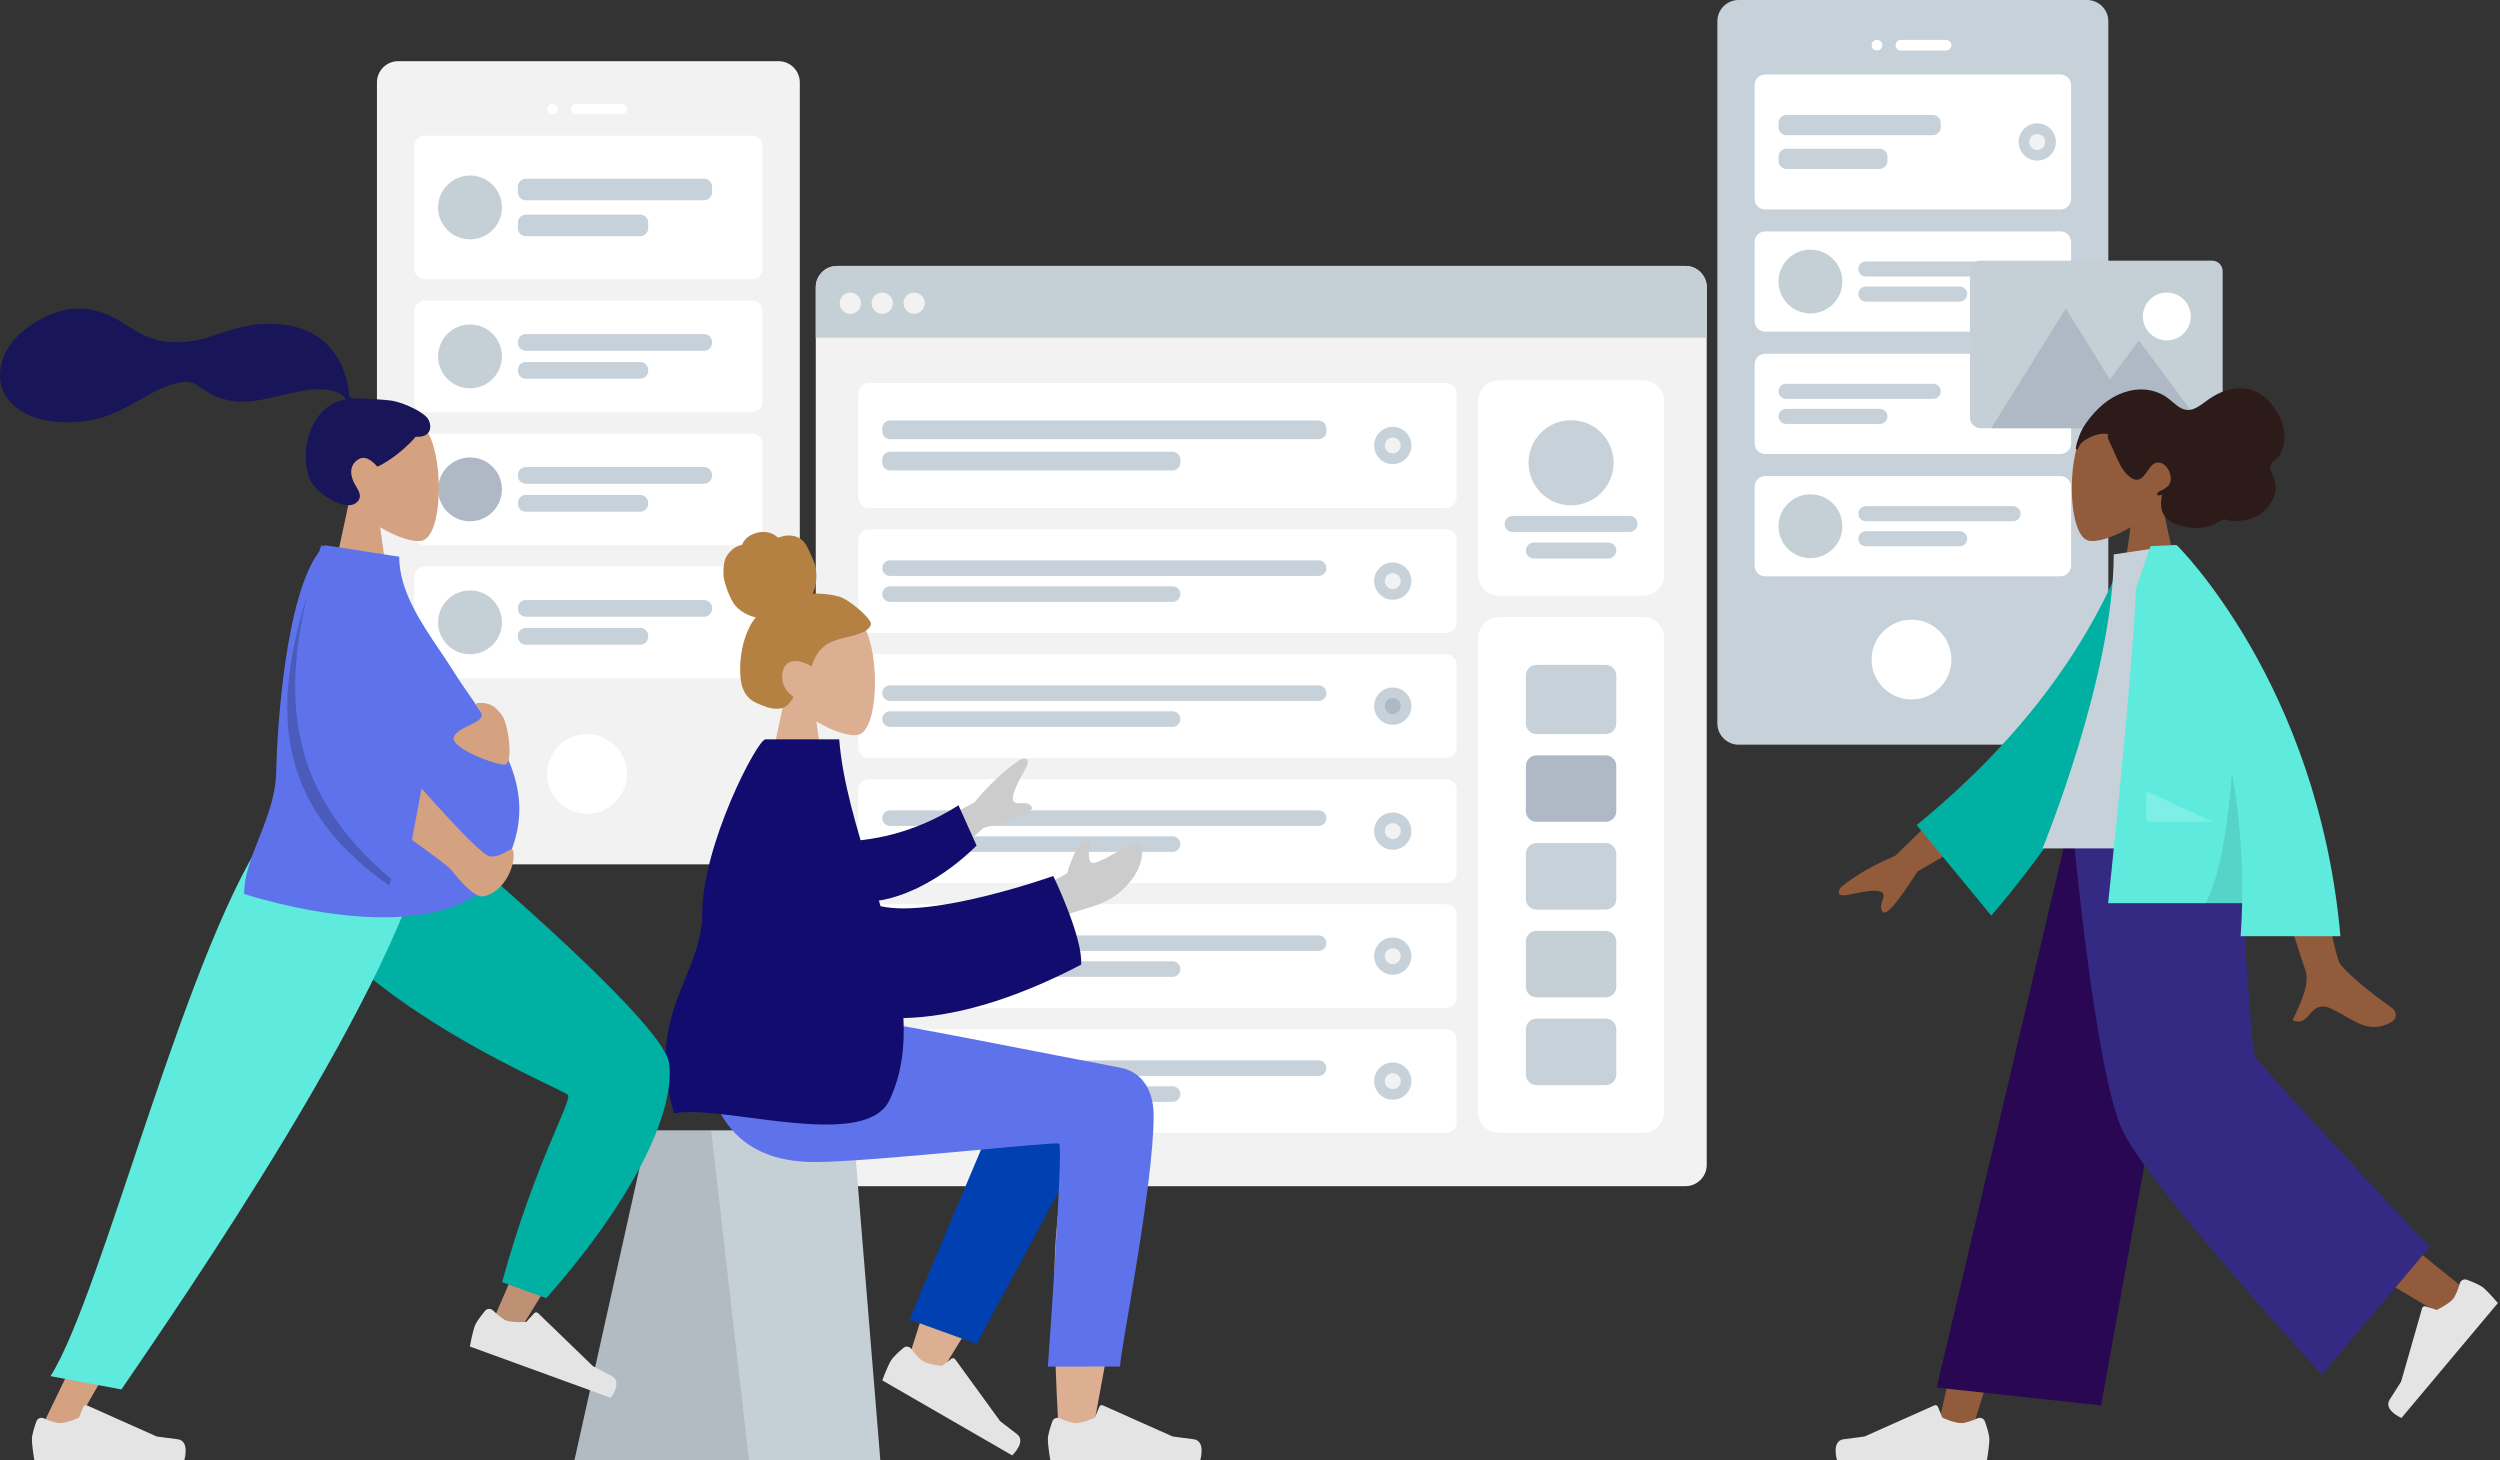 <?xml version="1.0" encoding="UTF-8" standalone="no"?>
<!DOCTYPE svg PUBLIC "-//W3C//DTD SVG 1.1//EN" "http://www.w3.org/Graphics/SVG/1.1/DTD/svg11.dtd">
<svg width="100%" height="100%" viewBox="0 0 940 549" version="1.1" xmlns="http://www.w3.org/2000/svg" xmlns:xlink="http://www.w3.org/1999/xlink" xml:space="preserve" xmlns:serif="http://www.serif.com/" style="fill-rule:evenodd;clip-rule:evenodd;stroke-linejoin:round;stroke-miterlimit:2;">
    <rect x="0" y="0" width="940" height="549" fill="#333333" stroke="none"/>
    <g transform="matrix(1,0,0,1,-42,0)">
        <g transform="matrix(1,0,0,1,-10,-12.539)">
            <g id="Master-Scene-3-Characters" serif:id="Master/Scene/3 Characters">
                <g id="Background" transform="matrix(1,0,0,1,105.728,0.001)">
                    <g id="Background-Wireframe-2" serif:id="Background/Wireframe 2">
                        <g id="Mobile3">
                            <path id="Container" d="M739,20.538C739,16.123 735.415,12.538 731,12.538L600,12.538C595.585,12.538 592,16.123 592,20.538L592,284.538C592,288.954 595.585,292.538 600,292.538L731,292.538C735.415,292.538 739,288.954 739,284.538L739,20.538Z" style="fill:rgb(199,209,217);"/>
                            <circle id="Touch" cx="665" cy="260.538" r="15" style="fill:white;"/>
                            <g id="Camera">
                                <circle id="Lens" cx="652" cy="29.538" r="2" style="fill:white;"/>
                                <path id="Sensor" d="M680,29.538C680,28.435 679.104,27.538 678,27.538L661,27.538C659.896,27.538 659,28.435 659,29.538C659,30.642 659.896,31.538 661,31.538L678,31.538C679.104,31.538 680,30.642 680,29.538Z" style="fill:white;"/>
                            </g>
                            <g id="Rows">
                                <g id="Row">
                                    <path id="Container_2" d="M725,44.538C725,42.331 723.208,40.538 721,40.538L610,40.538C607.792,40.538 606,42.331 606,44.538L606,87.303C606,89.511 607.792,91.303 610,91.303L721,91.303C723.208,91.303 725,89.511 725,87.303L725,44.538Z" style="fill:white;"/>
                                    <g id="Text-Stuff" serif:id="Text Stuff">
                                        <path id="Label" d="M676,58.766C676,57.111 674.656,55.766 673,55.766L618,55.766C616.344,55.766 615,57.111 615,58.766L615,60.38C615,62.036 616.344,63.38 618,63.38L673,63.38C674.656,63.38 676,62.036 676,60.38L676,58.766Z" style="fill:rgb(199,209,217);"/>
                                        <path id="Label_2" d="M655.945,71.456C655.945,69.801 654.601,68.456 652.945,68.456L618,68.456C616.344,68.456 615,69.801 615,71.456L615,73.07C615,74.726 616.344,76.07 618,76.07L652.945,76.07C654.601,76.07 655.945,74.726 655.945,73.07L655.945,71.456Z" style="fill:rgb(199,209,217);"/>
                                    </g>
                                    <g id="Check">
                                        <circle id="Background1" serif:id="Background" cx="712.282" cy="65.918" r="7" style="fill:rgb(199,209,217);"/>
                                        <circle id="Indicator" cx="712.282" cy="65.918" r="3" style="fill:rgb(242,242,242);"/>
                                    </g>
                                </g>
                                <g id="Row_2">
                                    <path id="Background_2" d="M725,103.538C725,101.331 723.208,99.538 721,99.538L610,99.538C607.792,99.538 606,101.331 606,103.538L606,133.244C606,135.452 607.792,137.244 610,137.244L721,137.244C723.208,137.244 725,135.452 725,133.244L725,103.538Z" style="fill:white;"/>
                                    <g id="Text">
                                        <path id="Name" d="M706,113.681C706,112.12 704.733,110.852 703.171,110.852L647.829,110.852C646.267,110.852 645,112.12 645,113.681C645,115.242 646.267,116.509 647.829,116.509L703.171,116.509C704.733,116.509 706,115.242 706,113.681Z" style="fill:rgb(199,209,217);"/>
                                        <path id="Name_2" d="M685.945,123.109C685.945,121.548 684.678,120.28 683.117,120.28L647.829,120.28C646.267,120.28 645,121.548 645,123.109C645,124.67 646.267,125.937 647.829,125.937L683.117,125.937C684.678,125.937 685.945,124.67 685.945,123.109Z" style="fill:rgb(199,209,217);"/>
                                    </g>
                                    <circle id="Avatar" cx="627" cy="118.395" r="12" style="fill:rgb(197,207,214);"/>
                                </g>
                                <g id="Row_3">
                                    <path id="Container_3" d="M725,149.538C725,147.331 723.208,145.538 721,145.538L610,145.538C607.792,145.538 606,147.331 606,149.538L606,179.244C606,181.452 607.792,183.244 610,183.244L721,183.244C723.208,183.244 725,181.452 725,179.244L725,149.538Z" style="fill:white;"/>
                                    <g id="Text-Stuff_2" serif:id="Text Stuff_2">
                                        <path id="Label_3" d="M676,159.681C676,158.12 674.733,156.852 673.171,156.852L617.829,156.852C616.267,156.852 615,158.12 615,159.681C615,161.242 616.267,162.509 617.829,162.509L673.171,162.509C674.733,162.509 676,161.242 676,159.681Z" style="fill:rgb(199,209,217);"/>
                                        <path id="Label_4" d="M655.945,169.109C655.945,167.548 654.678,166.28 653.117,166.28L617.829,166.28C616.267,166.28 615,167.548 615,169.109C615,170.67 616.267,171.937 617.829,171.937L653.117,171.937C654.678,171.937 655.945,170.67 655.945,169.109Z" style="fill:rgb(199,209,217);"/>
                                    </g>
                                    <g id="Check_2">
                                        <circle id="Background_3" cx="712.282" cy="164.395" r="7" style="fill:rgb(199,209,217);"/>
                                        <circle id="Indicator_2" cx="712.282" cy="164.395" r="3" style="fill:rgb(242,242,242);"/>
                                    </g>
                                </g>
                                <g id="Row_4">
                                    <path id="Background_4" d="M725,195.538C725,193.331 723.208,191.538 721,191.538L610,191.538C607.792,191.538 606,193.331 606,195.538L606,225.244C606,227.452 607.792,229.244 610,229.244L721,229.244C723.208,229.244 725,227.452 725,225.244L725,195.538Z" style="fill:white;"/>
                                    <g id="Text_2">
                                        <path id="Name_3" d="M706,205.681C706,204.12 704.733,202.852 703.171,202.852L647.829,202.852C646.267,202.852 645,204.12 645,205.681C645,207.242 646.267,208.509 647.829,208.509L703.171,208.509C704.733,208.509 706,207.242 706,205.681Z" style="fill:rgb(199,209,217);"/>
                                        <path id="Name_4" d="M685.945,215.109C685.945,213.548 684.678,212.28 683.117,212.28L647.829,212.28C646.267,212.28 645,213.548 645,215.109C645,216.67 646.267,217.937 647.829,217.937L683.117,217.937C684.678,217.937 685.945,216.67 685.945,215.109Z" style="fill:rgb(199,209,217);"/>
                                    </g>
                                    <circle id="Avatar_2" cx="627" cy="210.395" r="12" style="fill:rgb(197,207,214);"/>
                                </g>
                            </g>
                        </g>
                        <g id="Mobile3_2">
                            <path id="Container_4" d="M247,43.538C247,39.123 243.415,35.538 239,35.538L96,35.538C91.585,35.538 88,39.123 88,43.538L88,329.538C88,333.954 91.585,337.538 96,337.538L239,337.538C243.415,337.538 247,333.954 247,329.538L247,43.538Z" style="fill:rgb(242,242,242);"/>
                            <circle id="Touch_2" cx="167" cy="303.538" r="15" style="fill:white;"/>
                            <g id="Camera_2">
                                <circle id="Lens_2" cx="154" cy="53.538" r="2" style="fill:white;"/>
                                <path id="Sensor_2" d="M182,53.538C182,52.435 181.104,51.538 180,51.538L163,51.538C161.896,51.538 161,52.435 161,53.538C161,54.642 161.896,55.538 163,55.538L180,55.538C181.104,55.538 182,54.642 182,53.538Z" style="fill:white;"/>
                            </g>
                            <g id="Rows_2">
                                <g id="Row_5">
                                    <path id="Background_5" d="M233,67.538C233,65.331 231.208,63.538 229,63.538L106,63.538C103.792,63.538 102,65.331 102,67.538L102,113.538C102,115.746 103.792,117.538 106,117.538L229,117.538C231.208,117.538 233,115.746 233,113.538L233,67.538Z" style="fill:white;"/>
                                    <g id="Text_3">
                                        <path id="Name_5" d="M214,82.738C214,81.083 212.656,79.738 211,79.738L144,79.738C142.344,79.738 141,81.083 141,82.738L141,84.838C141,86.494 142.344,87.838 144,87.838L211,87.838C212.656,87.838 214,86.494 214,84.838L214,82.738Z" style="fill:rgb(199,209,217);"/>
                                        <path id="Name_6" d="M190,96.238C190,94.583 188.656,93.238 187,93.238L144,93.238C142.344,93.238 141,94.583 141,96.238L141,98.338C141,99.994 142.344,101.338 144,101.338L187,101.338C188.656,101.338 190,99.994 190,98.338L190,96.238Z" style="fill:rgb(199,209,217);"/>
                                    </g>
                                    <circle id="Avatar_3" cx="123" cy="90.538" r="12" style="fill:rgb(197,207,214);"/>
                                </g>
                                <g id="Row_6">
                                    <path id="Background_6" d="M233,129.538C233,127.331 231.208,125.538 229,125.538L106,125.538C103.792,125.538 102,127.331 102,129.538L102,163.538C102,165.746 103.792,167.538 106,167.538L229,167.538C231.208,167.538 233,165.746 233,163.538L233,129.538Z" style="fill:white;"/>
                                    <g id="Text_4">
                                        <path id="Name_7" d="M214,141.138C214,139.483 212.656,138.138 211,138.138L144,138.138C142.344,138.138 141,139.483 141,141.138L141,141.438C141,143.094 142.344,144.438 144,144.438L211,144.438C212.656,144.438 214,143.094 214,141.438L214,141.138Z" style="fill:rgb(199,209,217);"/>
                                        <path id="Name_8" d="M190,151.638C190,149.983 188.656,148.638 187,148.638L144,148.638C142.344,148.638 141,149.983 141,151.638L141,151.938C141,153.594 142.344,154.938 144,154.938L187,154.938C188.656,154.938 190,153.594 190,151.938L190,151.638Z" style="fill:rgb(199,209,217);"/>
                                    </g>
                                    <circle id="Avatar_4" cx="123" cy="146.538" r="12" style="fill:rgb(197,207,214);"/>
                                </g>
                                <g id="Row_7">
                                    <path id="Background_7" d="M233,179.538C233,177.331 231.208,175.538 229,175.538L106,175.538C103.792,175.538 102,177.331 102,179.538L102,213.538C102,215.746 103.792,217.538 106,217.538L229,217.538C231.208,217.538 233,215.746 233,213.538L233,179.538Z" style="fill:white;"/>
                                    <g id="Text_5">
                                        <path id="Name_9" d="M214,191.138C214,189.483 212.656,188.138 211,188.138L144,188.138C142.344,188.138 141,189.483 141,191.138L141,191.438C141,193.094 142.344,194.438 144,194.438L211,194.438C212.656,194.438 214,193.094 214,191.438L214,191.138Z" style="fill:rgb(199,209,217);"/>
                                        <path id="Name_10" d="M190,201.638C190,199.983 188.656,198.638 187,198.638L144,198.638C142.344,198.638 141,199.983 141,201.638L141,201.938C141,203.594 142.344,204.938 144,204.938L187,204.938C188.656,204.938 190,203.594 190,201.938L190,201.638Z" style="fill:rgb(199,209,217);"/>
                                    </g>
                                    <circle id="Avatar_5" cx="123" cy="196.538" r="12" style="fill:rgb(175,185,197);"/>
                                </g>
                                <g id="Row_8">
                                    <path id="Background_8" d="M233,229.538C233,227.331 231.208,225.538 229,225.538L106,225.538C103.792,225.538 102,227.331 102,229.538L102,263.538C102,265.746 103.792,267.538 106,267.538L229,267.538C231.208,267.538 233,265.746 233,263.538L233,229.538Z" style="fill:white;"/>
                                    <g id="Text_6">
                                        <path id="Name_11" d="M214,241.138C214,239.483 212.656,238.138 211,238.138L144,238.138C142.344,238.138 141,239.483 141,241.138L141,241.438C141,243.094 142.344,244.438 144,244.438L211,244.438C212.656,244.438 214,243.094 214,241.438L214,241.138Z" style="fill:rgb(199,209,217);"/>
                                        <path id="Name_12" d="M190,251.638C190,249.983 188.656,248.638 187,248.638L144,248.638C142.344,248.638 141,249.983 141,251.638L141,251.938C141,253.594 142.344,254.938 144,254.938L187,254.938C188.656,254.938 190,253.594 190,251.938L190,251.638Z" style="fill:rgb(199,209,217);"/>
                                    </g>
                                    <circle id="Avatar_6" cx="123" cy="246.538" r="12" style="fill:rgb(197,207,214);"/>
                                </g>
                            </g>
                        </g>
                        <g id="Web">
                            <path id="Container_5" d="M588,120.538C588,116.123 584.415,112.538 580,112.538L261,112.538C256.585,112.538 253,116.123 253,120.538L253,450.538C253,454.954 256.585,458.538 261,458.538L580,458.538C584.415,458.538 588,454.954 588,450.538L588,120.538Z" style="fill:rgb(242,242,242);"/>
                            <path id="Background_9" d="M572,163.538C572,159.123 568.415,155.538 564,155.538L510,155.538C505.585,155.538 502,159.123 502,163.538L502,228.538C502,232.954 505.585,236.538 510,236.538L564,236.538C568.415,236.538 572,232.954 572,228.538L572,163.538Z" style="fill:white;"/>
                            <g id="Profile-Info" serif:id="Profile Info">
                                <circle id="Avatar_7" cx="537" cy="186.538" r="16" style="fill:rgb(199,209,217);"/>
                                <path id="Name_13" d="M562,209.538C562,207.883 560.656,206.538 559,206.538L515,206.538C513.344,206.538 512,207.883 512,209.538C512,211.194 513.344,212.538 515,212.538L559,212.538C560.656,212.538 562,211.194 562,209.538Z" style="fill:rgb(199,209,217);"/>
                                <path id="Name_14" d="M554,219.538C554,217.883 552.656,216.538 551,216.538L523,216.538C521.344,216.538 520,217.883 520,219.538C520,221.194 521.344,222.538 523,222.538L551,222.538C552.656,222.538 554,221.194 554,219.538Z" style="fill:rgb(199,209,217);"/>
                            </g>
                            <path id="Header" d="M253,120.538C253,116.12 256.582,112.538 261,112.538L580,112.538C584.418,112.538 588,116.12 588,120.538L588,139.538L253,139.538L253,120.538Z" style="fill:rgb(197,207,214);fill-rule:nonzero;"/>
                            <g id="Buttons">
                                <circle id="buttons" cx="266" cy="126.538" r="4" style="fill:rgb(242,242,242);"/>
                                <circle id="buttons_2" cx="278" cy="126.538" r="4" style="fill:rgb(242,242,242);"/>
                                <circle id="buttons_3" cx="290" cy="126.538" r="4" style="fill:rgb(242,242,242);"/>
                            </g>
                            <g id="Components">
                                <path id="Background_10" d="M572,252.538C572,248.123 568.415,244.538 564,244.538L510,244.538C505.585,244.538 502,248.123 502,252.538L502,430.538C502,434.954 505.585,438.538 510,438.538L564,438.538C568.415,438.538 572,434.954 572,430.538L572,252.538Z" style="fill:white;"/>
                                <g id="Rows_3">
                                    <path id="Data" d="M554,266.538C554,264.331 552.208,262.538 550,262.538L524,262.538C521.792,262.538 520,264.331 520,266.538L520,284.538C520,286.746 521.792,288.538 524,288.538L550,288.538C552.208,288.538 554,286.746 554,284.538L554,266.538Z" style="fill:rgb(199,209,217);"/>
                                    <path id="Data_2" d="M554,300.538C554,298.331 552.208,296.538 550,296.538L524,296.538C521.792,296.538 520,298.331 520,300.538L520,317.538C520,319.746 521.792,321.538 524,321.538L550,321.538C552.208,321.538 554,319.746 554,317.538L554,300.538Z" style="fill:rgb(175,185,197);"/>
                                    <path id="Data_3" d="M554,333.538C554,331.331 552.208,329.538 550,329.538L524,329.538C521.792,329.538 520,331.331 520,333.538L520,350.538C520,352.746 521.792,354.538 524,354.538L550,354.538C552.208,354.538 554,352.746 554,350.538L554,333.538Z" style="fill:rgb(199,209,217);"/>
                                    <path id="Data_4" d="M554,399.538C554,397.331 552.208,395.538 550,395.538L524,395.538C521.792,395.538 520,397.331 520,399.538L520,416.538C520,418.746 521.792,420.538 524,420.538L550,420.538C552.208,420.538 554,418.746 554,416.538L554,399.538Z" style="fill:rgb(199,209,217);"/>
                                    <path id="Data_5" d="M554,366.538C554,364.331 552.208,362.538 550,362.538L524,362.538C521.792,362.538 520,364.331 520,366.538L520,383.538C520,385.746 521.792,387.538 524,387.538L550,387.538C552.208,387.538 554,385.746 554,383.538L554,366.538Z" style="fill:rgb(197,207,214);"/>
                                </g>
                            </g>
                            <g id="Rows_4">
                                <g id="Row_9">
                                    <path id="Container_6" d="M494,160.538C494,158.331 492.208,156.538 490,156.538L273,156.538C270.792,156.538 269,158.331 269,160.538L269,199.538C269,201.746 270.792,203.538 273,203.538L490,203.538C492.208,203.538 494,201.746 494,199.538L494,160.538Z" style="fill:white;"/>
                                    <g id="Text-Stuff_3" serif:id="Text Stuff_3">
                                        <path id="Label_5" d="M445,173.638C445,171.983 443.656,170.638 442,170.638L281,170.638C279.344,170.638 278,171.983 278,173.638L278,174.688C278,176.344 279.344,177.688 281,177.688L442,177.688C443.656,177.688 445,176.344 445,174.688L445,173.638Z" style="fill:rgb(199,209,217);"/>
                                        <path id="Label_6" d="M390.096,185.388C390.096,183.733 388.752,182.388 387.096,182.388L281,182.388C279.344,182.388 278,183.733 278,185.388L278,186.438C278,188.094 279.344,189.438 281,189.438L387.096,189.438C388.752,189.438 390.096,188.094 390.096,186.438L390.096,185.388Z" style="fill:rgb(199,209,217);"/>
                                    </g>
                                    <g id="Check_3">
                                        <circle id="Background_11" cx="469.954" cy="180.038" r="7" style="fill:rgb(199,209,217);"/>
                                        <circle id="Indicator_3" cx="469.954" cy="180.038" r="3" style="fill:rgb(242,242,242);"/>
                                    </g>
                                </g>
                                <g id="Row_10">
                                    <path id="Container_7" d="M494,215.538C494,213.331 492.208,211.538 490,211.538L273,211.538C270.792,211.538 269,213.331 269,215.538L269,246.538C269,248.746 270.792,250.538 273,250.538L490,250.538C492.208,250.538 494,248.746 494,246.538L494,215.538Z" style="fill:white;"/>
                                    <g id="Text-Stuff_4" serif:id="Text Stuff_4">
                                        <path id="Label_7" d="M445,226.163C445,224.549 443.689,223.238 442.075,223.238L280.925,223.238C279.311,223.238 278,224.549 278,226.163C278,227.778 279.311,229.088 280.925,229.088L442.075,229.088C443.689,229.088 445,227.778 445,226.163Z" style="fill:rgb(199,209,217);"/>
                                        <path id="Label_8" d="M390.096,235.913C390.096,234.299 388.785,232.988 387.171,232.988L280.925,232.988C279.311,232.988 278,234.299 278,235.913C278,237.528 279.311,238.838 280.925,238.838L387.171,238.838C388.785,238.838 390.096,237.528 390.096,235.913Z" style="fill:rgb(199,209,217);"/>
                                    </g>
                                    <g id="Check_4">
                                        <circle id="Background_12" cx="469.954" cy="231.038" r="7" style="fill:rgb(199,209,217);"/>
                                        <circle id="Indicator_4" cx="469.954" cy="231.038" r="3" style="fill:rgb(242,242,242);"/>
                                    </g>
                                </g>
                                <g id="Row_11">
                                    <path id="Container_8" d="M494,262.538C494,260.331 492.208,258.538 490,258.538L273,258.538C270.792,258.538 269,260.331 269,262.538L269,293.538C269,295.746 270.792,297.538 273,297.538L490,297.538C492.208,297.538 494,295.746 494,293.538L494,262.538Z" style="fill:white;"/>
                                    <g id="Text-Stuff_5" serif:id="Text Stuff_5">
                                        <path id="Label_9" d="M445,273.163C445,271.549 443.689,270.238 442.075,270.238L280.925,270.238C279.311,270.238 278,271.549 278,273.163C278,274.778 279.311,276.088 280.925,276.088L442.075,276.088C443.689,276.088 445,274.778 445,273.163Z" style="fill:rgb(199,209,217);"/>
                                        <path id="Label_10" d="M390.096,282.913C390.096,281.299 388.785,279.988 387.171,279.988L280.925,279.988C279.311,279.988 278,281.299 278,282.913C278,284.528 279.311,285.838 280.925,285.838L387.171,285.838C388.785,285.838 390.096,284.528 390.096,282.913Z" style="fill:rgb(199,209,217);"/>
                                    </g>
                                    <g id="Check_5">
                                        <circle id="Background_13" cx="469.954" cy="278.038" r="7" style="fill:rgb(199,209,217);"/>
                                        <circle id="Indicator_5" cx="469.954" cy="278.038" r="3" style="fill:rgb(175,185,197);"/>
                                    </g>
                                </g>
                                <g id="Row_12">
                                    <path id="Container_9" d="M494,403.538C494,401.331 492.208,399.538 490,399.538L273,399.538C270.792,399.538 269,401.331 269,403.538L269,434.538C269,436.746 270.792,438.538 273,438.538L490,438.538C492.208,438.538 494,436.746 494,434.538L494,403.538Z" style="fill:white;"/>
                                    <g id="Text-Stuff_6" serif:id="Text Stuff_6">
                                        <path id="Label_11" d="M445,414.163C445,412.549 443.689,411.238 442.075,411.238L280.925,411.238C279.311,411.238 278,412.549 278,414.163C278,415.778 279.311,417.088 280.925,417.088L442.075,417.088C443.689,417.088 445,415.778 445,414.163Z" style="fill:rgb(199,209,217);"/>
                                        <path id="Label_12" d="M390.096,423.913C390.096,422.299 388.785,420.988 387.171,420.988L280.925,420.988C279.311,420.988 278,422.299 278,423.913C278,425.528 279.311,426.838 280.925,426.838L387.171,426.838C388.785,426.838 390.096,425.528 390.096,423.913Z" style="fill:rgb(199,209,217);"/>
                                    </g>
                                    <g id="Check_6">
                                        <circle id="Background_14" cx="469.954" cy="419.038" r="7" style="fill:rgb(199,209,217);"/>
                                        <circle id="Indicator_6" cx="469.954" cy="419.038" r="3" style="fill:rgb(242,242,242);"/>
                                    </g>
                                </g>
                                <g id="Row_13">
                                    <path id="Container_10" d="M494,356.538C494,354.331 492.208,352.538 490,352.538L273,352.538C270.792,352.538 269,354.331 269,356.538L269,387.538C269,389.746 270.792,391.538 273,391.538L490,391.538C492.208,391.538 494,389.746 494,387.538L494,356.538Z" style="fill:white;"/>
                                    <g id="Text-Stuff_7" serif:id="Text Stuff_7">
                                        <path id="Label_13" d="M445,367.163C445,365.549 443.689,364.238 442.075,364.238L280.925,364.238C279.311,364.238 278,365.549 278,367.163C278,368.778 279.311,370.088 280.925,370.088L442.075,370.088C443.689,370.088 445,368.778 445,367.163Z" style="fill:rgb(199,209,217);"/>
                                        <path id="Label_14" d="M390.096,376.913C390.096,375.299 388.785,373.988 387.171,373.988L280.925,373.988C279.311,373.988 278,375.299 278,376.913C278,378.528 279.311,379.838 280.925,379.838L387.171,379.838C388.785,379.838 390.096,378.528 390.096,376.913Z" style="fill:rgb(199,209,217);"/>
                                    </g>
                                    <g id="Check_7">
                                        <circle id="Background_15" cx="469.954" cy="372.038" r="7" style="fill:rgb(199,209,217);"/>
                                        <circle id="Indicator_7" cx="469.954" cy="372.038" r="3" style="fill:rgb(242,242,242);"/>
                                    </g>
                                </g>
                                <g id="Row_14">
                                    <path id="Container_11" d="M494,309.538C494,307.331 492.208,305.538 490,305.538L273,305.538C270.792,305.538 269,307.331 269,309.538L269,340.538C269,342.746 270.792,344.538 273,344.538L490,344.538C492.208,344.538 494,342.746 494,340.538L494,309.538Z" style="fill:white;"/>
                                    <g id="Text-Stuff_8" serif:id="Text Stuff_8">
                                        <path id="Label_15" d="M445,320.163C445,318.549 443.689,317.238 442.075,317.238L280.925,317.238C279.311,317.238 278,318.549 278,320.163C278,321.778 279.311,323.088 280.925,323.088L442.075,323.088C443.689,323.088 445,321.778 445,320.163Z" style="fill:rgb(199,209,217);"/>
                                        <path id="Label_16" d="M390.096,329.913C390.096,328.299 388.785,326.988 387.171,326.988L280.925,326.988C279.311,326.988 278,328.299 278,329.913C278,331.528 279.311,332.838 280.925,332.838L387.171,332.838C388.785,332.838 390.096,331.528 390.096,329.913Z" style="fill:rgb(199,209,217);"/>
                                    </g>
                                    <g id="Check_8">
                                        <circle id="Background_16" cx="469.954" cy="325.038" r="7" style="fill:rgb(199,209,217);"/>
                                        <circle id="Indicator_8" cx="469.954" cy="325.038" r="3" style="fill:rgb(242,242,242);"/>
                                    </g>
                                </g>
                            </g>
                        </g>
                        <g id="Image">
                            <path id="Fill-35" serif:id="Fill 35" d="M735.007,162.524C735.003,162.534 734.999,162.544 734.993,162.556C734.999,162.546 735.007,162.506 735.007,162.524" style="fill:rgb(197,207,214);"/>
                            <path id="Fill-37" serif:id="Fill 37" d="M734.998,162.539C734.998,162.541 734.996,162.545 734.996,162.549C734.996,162.539 735.014,162.509 734.998,162.539" style="fill:rgb(197,207,214);"/>
                            <path id="Fill-39" serif:id="Fill 39" d="M735.067,162.37C735.053,162.41 735.035,162.448 735.019,162.488C735.027,162.468 735.035,162.452 735.043,162.432C734.835,162.952 734.967,162.614 735.067,162.37" style="fill:rgb(197,207,214);"/>
                            <path id="Fill-41" serif:id="Fill 41" d="M735.022,162.491C735.014,162.509 735.006,162.529 734.998,162.547C734.94,162.659 735.022,162.491 735.022,162.491" style="fill:rgb(197,207,214);"/>
                            <path id="Fill-45" serif:id="Fill 45" d="M734.999,162.54C734.999,162.538 734.999,162.538 735.001,162.536C734.999,162.538 734.999,162.538 734.999,162.54" style="fill:rgb(197,207,214);"/>
                            <path id="Fill-47" serif:id="Fill 47" d="M734.99,162.554C734.978,162.578 735.046,162.462 734.99,162.554Z" style="fill:rgb(197,207,214);"/>
                            <path id="Fill-49" serif:id="Fill 49" d="M734.998,162.54L735.002,162.536C735,162.538 735,162.54 734.998,162.54" style="fill:rgb(197,207,214);"/>
                            <path id="Photo-Background" serif:id="Photo Background" d="M782,114.538C782,112.331 780.208,110.538 778,110.538L691,110.538C688.792,110.538 687,112.331 687,114.538L687,169.538C687,171.746 688.792,173.538 691,173.538L778,173.538C780.208,173.538 782,171.746 782,169.538L782,114.538Z" style="fill:rgb(197,207,214);"/>
                            <path id="Mountains" d="M723,128.538L695,173.538L751,173.538L723,128.538Z" style="fill:rgb(175,185,197);"/>
                            <path id="Mountains_2" d="M750.5,140.538L726,173.538L775,173.538L750.5,140.538Z" style="fill:rgb(175,185,197);"/>
                            <circle id="Sun" cx="761" cy="131.538" r="9" style="fill:white;"/>
                        </g>
                    </g>
                </g>
                <g id="Master-Pose-Standing" serif:id="Master/Pose/Standing" transform="matrix(-1,0,0,1,878,214)">
                    <g id="Master-Pose-Standing1" serif:id="Master/Pose/Standing">
                        <g id="Head-Front" serif:id="Head/Front" transform="matrix(1,0,0,1,82,0)">
                            <g id="Head-Front-Wavy" serif:id="Head/Front/Wavy">
                                <g id="Head">
                                    <path id="SKIN" d="M-38.857,-38.328C-33.062,-27.526 -33.75,-0.129 -41.24,1.802C-44.226,2.572 -50.589,0.686 -57.064,-3.217L-53,25.538L-77,25.538L-68.738,-12.972C-73.346,-18.381 -76.464,-25.009 -75.943,-32.436C-74.442,-53.837 -44.651,-49.129 -38.857,-38.328Z" style="fill:rgb(145,91,60);"/>
                                </g>
                                <path id="hair" d="M-36.591,-33.478C-36.829,-34.878 -37.41,-36.433 -37.878,-37.757C-38.483,-39.465 -39.397,-41.004 -40.404,-42.455C-42.299,-45.187 -44.572,-47.654 -47.082,-49.701C-51.667,-53.441 -57.503,-55.598 -63.243,-54.898C-66.14,-54.544 -68.953,-53.439 -71.347,-51.599C-73.511,-49.937 -75.591,-47.49 -78.392,-47.314C-81.44,-47.123 -84.234,-49.813 -86.678,-51.474C-89.434,-53.347 -92.366,-54.712 -95.587,-55.243C-100.983,-56.131 -106.052,-54.308 -109.771,-49.881C-113.728,-45.17 -116.604,-38.261 -114.006,-32.019C-113.523,-30.859 -112.901,-29.881 -112.009,-29.07C-111.191,-28.326 -109.942,-27.535 -109.61,-26.347C-109.258,-25.085 -110.31,-23.456 -110.718,-22.316C-111.303,-20.684 -111.783,-18.97 -111.612,-17.196C-111.332,-14.282 -109.501,-11.5 -107.567,-9.585C-105.6,-7.636 -103.178,-6.519 -100.591,-6.003C-98.864,-5.659 -97.099,-5.47 -95.343,-5.599C-94.472,-5.663 -93.703,-5.905 -92.859,-6.097C-92.037,-6.285 -91.579,-6.067 -90.882,-5.616C-87.646,-3.524 -84.166,-2.715 -80.43,-3.026C-77.276,-3.289 -73.642,-4.053 -71.069,-6.214C-68.212,-8.613 -68.269,-11.922 -68.941,-15.458C-68.229,-15.105 -66.258,-14.886 -67.436,-16.293C-67.902,-16.851 -68.784,-17.078 -69.382,-17.405C-70.079,-17.787 -70.787,-18.28 -71.328,-18.903C-73.513,-21.416 -71.306,-26.532 -68.56,-27.374C-64.479,-28.627 -63.565,-22.856 -60.653,-21.363C-58.978,-20.505 -57.226,-21.678 -55.971,-22.876C-54.29,-24.481 -53.145,-26.606 -52.155,-28.77C-51.341,-30.551 -50.583,-32.358 -49.752,-34.13C-49.365,-34.958 -48.022,-37.298 -48.696,-38.234C-45.774,-38.817 -42.518,-37.603 -40.001,-36.01C-38.961,-35.351 -38.168,-34.625 -37.613,-33.463C-37.494,-33.214 -37.235,-32.474 -36.91,-32.443C-36.305,-32.387 -36.531,-33.126 -36.591,-33.478" style="fill:rgb(44,27,24);"/>
                            </g>
                        </g>
                        <g id="Lower-Body-Standing" serif:id="Lower Body/Standing" transform="matrix(1,0,0,1,0,187)">
                            <g id="Lower-Body-Standing-Baggy-Pants" serif:id="Lower Body/Standing/Baggy Pants">
                                <path id="SKIN1" serif:id="SKIN" d="M3,-78.462L52.082,45.765L85.001,150.788L98,150.788L45.674,-78.462L3,-78.462Z" style="fill:rgb(145,91,60);"/>
                                <path id="SKIN2" serif:id="SKIN" d="M-6.883,-78.462C-7.406,-34.807 -15.028,23.965 -16.246,26.687C-17.464,29.408 -100.324,95.896 -100.324,95.896L-91.371,105.477C-91.371,105.477 6.397,48.472 10.921,40.869C15.445,33.266 30.174,-36.698 42,-78.462L-6.883,-78.462Z" style="fill:rgb(145,91,60);"/>
                                <g id="Left--Shoe-" serif:id="Left [Shoe]">
                                    <path id="shoe" d="M-98.884,94.102C-99.212,92.978 -100.396,92.309 -101.496,92.711C-103.502,93.444 -106.436,94.63 -107.736,95.721C-109.808,97.46 -113.204,101.486 -113.204,101.486C-111.187,103.89 -76.949,144.692 -76.949,144.692C-76.949,144.692 -69.968,141.704 -72.569,137.703C-75.17,133.702 -76.826,131.002 -76.826,131.002L-84.724,103.408C-84.879,102.866 -85.451,102.56 -85.988,102.73L-90.202,104.067C-90.202,104.067 -94.588,102.023 -96.351,99.922C-97.423,98.644 -98.335,95.986 -98.884,94.102Z" style="fill:rgb(228,228,228);"/>
                                </g>
                                <g id="Right--Shoe-" serif:id="Right {Shoe]">
                                    <path id="shoe_2" d="M82.45,144.822C81.378,144.351 80.104,144.828 79.705,145.929C78.977,147.936 78,150.947 78,152.644C78,155.349 78.901,160.538 78.901,160.538L135.303,160.538C135.303,160.538 137.502,153.27 132.765,152.69C128.028,152.111 124.895,151.644 124.895,151.644L98.68,139.957C98.165,139.727 97.563,139.968 97.348,140.489L95.663,144.577C95.663,144.577 91.278,146.623 88.537,146.623C86.868,146.623 84.246,145.612 82.45,144.822Z" style="fill:rgb(228,228,228);"/>
                                </g>
                                <path id="Pant" d="M36,139.971L97.804,133.263L48,-78.462L-3.356,-78.462L36,139.971Z" style="fill:rgb(42,7,82);"/>
                                <path id="Pant1" serif:id="Pant" d="M-87.54,80.438L-47,128.424C-47,128.424 17.05,58.47 27.683,37.134C38.315,15.798 46.799,-78.462 46.799,-78.462L-15.522,-78.462C-15.522,-78.462 -20.156,4.464 -21.769,8.323C-23.383,12.182 -87.54,80.438 -87.54,80.438Z" style="fill:rgb(52,42,131);"/>
                            </g>
                        </g>
                        <g id="Upper-Body" serif:id="Upper Body" transform="matrix(1,0,0,1,22,82)">
                            <g id="Upper-Body-Jacket" serif:id="Upper Body/Jacket">
                                <path id="SKIN3" serif:id="SKIN" d="M91.372,38.296L63.044,10.661L53.636,26.94L83.093,44.308C90.479,55.943 94.817,60.97 96.107,59.39C97.195,58.057 96.696,56.596 96.237,55.251C95.879,54.203 95.546,53.225 96.004,52.432C97.051,50.62 102.965,51.657 108.535,52.882C114.106,54.106 112.817,51.37 111.633,49.942C106.368,45.693 99.615,41.811 91.372,38.296ZM-75.602,78.446C-72.671,72.501 -62.692,14.558 -62.692,14.558L-41.795,14.641C-41.795,14.641 -61.149,77.121 -62.692,80.944C-64.696,85.91 -61.292,93.125 -58.984,98.018C-58.627,98.775 -58.296,99.476 -58.015,100.105C-61.218,101.538 -62.756,99.806 -64.378,97.98C-66.21,95.917 -68.149,93.735 -72.712,95.857C-74.475,96.678 -76.143,97.647 -77.773,98.595C-83.403,101.867 -88.575,104.874 -95.611,100.532C-96.726,99.844 -97.949,97.253 -94.995,95.228C-87.638,90.183 -77.035,81.353 -75.602,78.446Z" style="fill:rgb(145,91,60);"/>
                                <path id="Coat-Back" serif:id="Coat Back" d="M-3.305,-73.13L5.342,-74.613C20.23,-37.422 46.222,-3.63 83.318,26.763L55.286,60.819C18.194,17.543 -4.67,-27.107 -3.305,-73.13Z" style="fill:rgb(0,176,163);"/>
                                <path id="Shirt" d="M-41,35.538L36,35.538C36,35.538 9.241,-29.524 9.241,-75.001L-13.986,-78.462C-32.24,-49.103 -37.395,-12.957 -41,35.538Z" style="fill:rgb(199,209,217);"/>
                                <path id="Coat-Front" serif:id="Coat Front" d="M-76,68.538C-67.579,-26.466 -14.496,-78.462 -14.496,-78.462L-14.478,-78.445C-14.475,-78.451 -14.471,-78.456 -14.468,-78.462L-12.952,-78.462C-10.231,-78.368 -4.662,-78.124 -4.662,-78.124L0.95,-62.085C1.841,-32.751 11.351,56.144 11.351,56.144L-39.05,56.144C-38.964,60.22 -38.774,64.353 -38.469,68.538L-76,68.538Z" style="fill:rgb(94,235,221);"/>
                                <path id="Shade" d="M-39.042,56.538C-39.444,38.788 -37.869,22.122 -35.242,7.04C-33.868,24.937 -30.997,46.471 -25,56.538L-39.042,56.538Z" style="fill-opacity:0.1;"/>
                                <path id="Light" d="M-27.889,25.538L-3,13.968L-3,25.538L-27.889,25.538Z" style="fill:white;fill-opacity:0.2;"/>
                            </g>
                        </g>
                    </g>
                </g>
                <g id="Master-Pose-Sitting" serif:id="Master/Pose/Sitting" transform="matrix(1,0,0,1,378,214)">
                    <g id="Master-Pose-Sitting1" serif:id="Master/Pose/Sitting">
                        <g id="Head-Front1" serif:id="Head/Front" transform="matrix(1,0,0,1,38,73)">
                            <g id="Head-Front-Chongo" serif:id="Head/Front/Chongo">
                                <g id="Head1" serif:id="Head">
                                    <path id="SKIN4" serif:id="SKIN" d="M-57.065,-3.217C-50.589,0.686 -44.226,2.572 -41.24,1.802C-33.75,-0.129 -33.062,-27.526 -38.857,-38.328C-44.651,-49.129 -74.442,-53.837 -75.943,-32.436C-76.464,-25.009 -73.346,-18.38 -68.738,-12.971L-77,25.538L-53,25.538L-57.065,-3.217Z" style="fill:rgb(220,174,146);"/>
                                </g>
                                <path id="hair1" serif:id="hair" d="M-48.337,-50.092C-51.616,-51.092 -56.377,-51.431 -58.379,-51.201C-57.24,-53.931 -56.788,-56.972 -57.157,-59.932C-57.515,-62.809 -58.8,-65.259 -59.989,-67.826C-60.537,-69.009 -61.158,-70.186 -62.084,-71.091C-63.028,-72.013 -64.222,-72.622 -65.474,-72.912C-66.755,-73.209 -68.095,-73.185 -69.378,-72.915C-69.946,-72.796 -70.456,-72.536 -71.012,-72.392C-71.582,-72.244 -71.859,-72.601 -72.273,-72.959C-73.27,-73.824 -74.732,-74.25 -75.994,-74.403C-77.41,-74.574 -78.879,-74.361 -80.229,-73.895C-81.543,-73.442 -82.805,-72.706 -83.755,-71.635C-84.178,-71.158 -84.562,-70.615 -84.812,-70.015C-84.914,-69.769 -84.931,-69.623 -85.177,-69.533C-85.404,-69.45 -85.669,-69.447 -85.904,-69.368C-88.17,-68.601 -90.107,-66.85 -91.162,-64.602C-91.777,-63.291 -92.069,-60.982 -91.989,-58.394C-91.909,-55.806 -89.572,-49.053 -87.387,-46.59C-85.436,-44.392 -82.568,-42.941 -79.801,-42.306C-81.638,-40.207 -82.861,-37.583 -83.765,-34.915C-84.747,-32.017 -85.355,-29.005 -85.579,-25.936C-85.792,-23.021 -85.812,-19.938 -85.129,-17.085C-84.489,-14.417 -83.122,-12.228 -80.839,-10.839C-79.794,-10.203 -78.669,-9.725 -77.537,-9.289C-76.422,-8.858 -75.304,-8.44 -74.136,-8.198C-71.925,-7.741 -69.378,-7.82 -67.675,-9.579C-67.061,-10.214 -66.386,-11.011 -65.939,-11.786C-65.778,-12.064 -65.681,-12.247 -65.876,-12.519C-66.11,-12.845 -66.489,-13.095 -66.791,-13.35C-68.507,-14.805 -69.57,-16.748 -69.837,-19.057C-70.109,-21.399 -69.48,-24.422 -67.203,-25.445C-64.392,-26.706 -61.296,-25.258 -58.797,-23.908C-57.735,-27.656 -55.555,-31.03 -52.137,-32.749C-48.355,-34.651 -44.015,-34.874 -40.129,-36.505C-39.116,-36.931 -38.085,-37.413 -37.339,-38.28C-37.027,-38.642 -36.662,-39.112 -36.538,-39.591C-36.374,-40.22 -36.78,-40.747 -37.093,-41.237C-38.755,-43.838 -45.057,-49.092 -48.337,-50.092Z" style="fill:rgb(181,129,67);"/>
                            </g>
                        </g>
                        <g id="Lower-Body-Sitting" serif:id="Lower Body/Sitting" transform="matrix(1,0,0,1,-44,260)">
                            <g id="Lower-Body-Sitting-Skinny-Jeans-1" serif:id="Lower Body/Sitting/Skinny Jeans 1">
                                <g id="Seat">
                                    <g id="Seat_2">
                                        <path id="Seat-Stuff" serif:id="Seat Stuff" d="M-38.377,-36.462L38.877,-36.462L49,87.538L-66,87.538L-38.377,-36.462Z" style="fill:rgb(197,207,214);"/>
                                        <path id="Seat-Stuff_2" serif:id="Seat Stuff_2" d="M-38.377,-36.462L-14.617,-36.462L-0.396,87.538L-66,87.538L-38.377,-36.462Z" style="fill-opacity:0.1;"/>
                                    </g>
                                </g>
                                <path id="LegBack" d="M81.323,-11.895C72.642,6.517 59.077,51.21 59.077,51.21L70.593,56.472C70.593,56.472 99.814,9.491 117.672,-22.625C116.84,-15.395 115.993,-7.255 115.208,1.301C113.347,21.571 115.207,65.365 116.208,78.015C116.837,85.966 127.64,84.3 128.648,77.995C128.819,76.927 129.515,73.177 130.554,67.583C135.647,40.151 148.977,-31.644 149,-49.223C149.01,-56.297 135.19,-62.651 126.953,-57.705C121.296,-63.742 110.588,-67.222 104.436,-57.25C100.525,-50.91 91.233,-32.912 81.323,-11.895Z" style="fill:rgb(220,174,146);"/>
                                <path id="LegLower" d="M59.9,34.663L99.427,-58.974C108.897,-74.207 135.446,-55.875 132.217,-47.04C124.885,-26.982 87.6,37.952 85.415,43.928L59.9,34.663Z" style="fill:rgb(0,64,176);"/>
                                <path id="shoe1" serif:id="shoe" d="M60.664,45.723C59.971,44.779 58.63,44.555 57.734,45.309C56.099,46.684 53.748,48.802 52.899,50.272C51.547,52.614 49.733,57.559 49.733,57.559C52.45,59.128 98.578,85.76 98.578,85.76C98.578,85.76 104.116,80.565 100.304,77.695C96.491,74.824 94.012,72.853 94.012,72.853L77.152,49.625C76.821,49.169 76.179,49.076 75.733,49.42L72.23,52.117C72.23,52.117 67.409,51.697 65.035,50.326C63.589,49.491 61.824,47.305 60.664,45.723Z" style="fill:rgb(228,228,228);"/>
                                <path id="shoe_21" serif:id="shoe_2" d="M116.45,71.822C115.378,71.351 114.104,71.828 113.705,72.929C112.977,74.936 112,77.947 112,79.644C112,82.349 112.901,87.538 112.901,87.538L169.303,87.538C169.303,87.538 171.502,80.27 166.765,79.69C162.028,79.111 158.895,78.644 158.895,78.644L132.68,66.957C132.165,66.727 131.563,66.968 131.348,67.489L129.663,71.577C129.663,71.577 125.278,73.623 122.537,73.623C120.868,73.623 118.246,72.612 116.45,71.822Z" style="fill:rgb(228,228,228);"/>
                                <path id="Leg-and-Butt" serif:id="Leg and Butt" d="M151.77,-42.029C151.77,-15.462 139.154,46.508 139.146,52.358L112,52.379C112,52.379 117.96,-30.564 116.227,-31.457C114.493,-32.351 45.176,-24.537 24.386,-24.537C-5.592,-24.537 -17.994,-43.441 -19,-78.462L40.386,-78.462C52.478,-77.168 115.549,-64.446 138.972,-60.073C149,-58.201 151.77,-49.347 151.77,-42.029Z" style="fill:rgb(94,114,235);"/>
                            </g>
                        </g>
                        <g id="Upper-Body1" serif:id="Upper Body" transform="matrix(1,0,0,1,-22,155)">
                            <g id="Upper-Body-Pointing-Forward" serif:id="Upper Body/Pointing Forward">
                                <path id="SKIN5" serif:id="SKIN" d="M62.348,-54.772L27.638,-35.761L40.456,-22.004L65.677,-45.096C78.963,-48.758 85.039,-51.436 83.904,-53.132C82.948,-54.562 81.405,-54.512 79.985,-54.466C78.878,-54.431 77.845,-54.398 77.22,-55.068C75.794,-56.599 78.515,-61.951 81.315,-66.92C84.114,-71.889 81.121,-71.456 79.409,-70.742C73.807,-66.949 68.12,-61.626 62.348,-54.772ZM97.246,-28.097L82,-19.722L82.868,-4.421C82.868,-4.421 92.743,-11.548 101.238,-13.917C112.07,-16.937 116.453,-19.244 121.746,-25.988C124.578,-29.597 126.982,-36.851 124.286,-39.214C123.252,-40.12 119.399,-37.979 115.468,-35.795C112.472,-34.13 109.43,-32.44 107.556,-32.054C105.034,-31.534 105.329,-34.804 105.565,-37.417C105.734,-39.292 105.873,-40.829 104.918,-40.384C100.455,-40.308 97.246,-28.097 97.246,-28.097Z" style="fill:rgb(204,204,204);"/>
                                <g id="Group-3" serif:id="Group 3">
                                    <path id="Mask" d="M10.734,-39.996C22.892,-40.125 39.104,-42.692 56.403,-53.673L63.196,-38.523C51.264,-26.681 34.486,-16.952 19.816,-17.364C8.255,-17.688 2.347,-31.672 10.734,-39.996Z" style="fill:rgb(18,12,110);"/>
                                </g>
                                <g id="Group-27" serif:id="Group 27">
                                    <path id="Mask1" serif:id="Mask" d="M-22.055,63.797C-33.613,62.29 -44.234,60.905 -50.527,62.144C-57.589,39.211 -51.725,24.772 -46.312,11.443C-43.05,3.409 -39.951,-4.221 -39.944,-13.065C-39.925,-38.819 -19.246,-78.462 -16.203,-78.462L11.544,-78.462C12.784,-62.524 18.079,-45.269 23.407,-27.902C24.652,-23.846 25.898,-19.785 27.095,-15.732C47.26,-11.155 92.036,-27.088 92.036,-27.088C92.036,-27.088 103.34,-3.703 102.487,6.256C76.424,19.869 54.087,25.939 35.683,26.34C36.268,37.259 34.939,47.65 30.474,57.144C24.491,69.865 -0.424,66.617 -22.055,63.797Z" style="fill:rgb(18,12,110);"/>
                                </g>
                            </g>
                        </g>
                    </g>
                </g>
                <g id="Master-Pose-Standing2" serif:id="Master/Pose/Standing" transform="matrix(1,0,0,1,170,214)">
                    <g id="Master-Pose-Standing3" serif:id="Master/Pose/Standing">
                        <g id="Head-Front2" serif:id="Head/Front" transform="matrix(1,0,0,1,82,0)">
                            <g id="Head-Front-Airy" serif:id="Head/Front/Airy">
                                <g id="Head2" serif:id="Head">
                                    <path id="SKIN6" serif:id="SKIN" d="M-57.065,-3.217C-50.589,0.686 -44.226,2.572 -41.24,1.802C-33.75,-0.129 -33.062,-27.526 -38.857,-38.328C-44.651,-49.129 -74.442,-53.837 -75.943,-32.436C-76.464,-25.009 -73.346,-18.38 -68.738,-12.971L-77,25.538L-53,25.538L-57.065,-3.217Z" style="fill:rgb(212,161,129);"/>
                                </g>
                                <path id="hair2" serif:id="hair" d="M-52.536,-50.776C-55.699,-51.295 -64.216,-51.652 -65.787,-51.651C-66.79,-51.651 -67.878,-51.422 -68.473,-52.344C-68.959,-53.098 -68.781,-54.375 -68.926,-55.251C-69.095,-56.268 -69.335,-57.272 -69.577,-58.274C-70.267,-61.125 -71.31,-63.837 -72.769,-66.383C-75.507,-71.16 -79.519,-74.901 -84.583,-77.079C-90.176,-79.483 -96.504,-80.033 -102.519,-79.546C-108.957,-79.024 -114.784,-76.899 -120.862,-74.899C-126.654,-72.993 -132.72,-72.243 -138.778,-73.174C-144.881,-74.111 -149.493,-77.42 -154.641,-80.559C-159.911,-83.774 -165.934,-85.876 -172.165,-85.393C-177.98,-84.941 -183.341,-82.54 -188.15,-79.332C-192.649,-76.331 -196.362,-72.72 -198.458,-67.638C-200.713,-62.171 -200.711,-56.17 -197.003,-51.338C-191.628,-44.335 -181.65,-42.524 -173.349,-42.704C-168.547,-42.808 -163.832,-43.684 -159.299,-45.279C-153.253,-47.405 -148.029,-51.009 -142.373,-53.934C-139.719,-55.306 -136.975,-56.433 -134.099,-57.245C-131.309,-58.033 -128.56,-58.394 -126.034,-56.708C-123.361,-54.925 -120.966,-53.173 -117.908,-52.057C-114.974,-50.986 -111.867,-50.387 -108.742,-50.411C-102.661,-50.458 -96.667,-52.352 -90.761,-53.621C-85.945,-54.656 -80.793,-55.687 -75.883,-54.693C-73.834,-54.277 -70.841,-53.421 -70.101,-51.291C-82.556,-49.034 -87.447,-33.631 -83.936,-22.324C-82.041,-16.222 -70.65,-9.087 -66.221,-12.296C-63.415,-14.328 -65.119,-16.997 -66.221,-18.758C-68.332,-22.132 -69.055,-26.465 -65.148,-28.814C-61.778,-30.839 -58.235,-26.029 -58.168,-26.034C-57.242,-26.107 -49.24,-30.633 -43.726,-37.237C-38.286,-36.915 -37.461,-40.502 -38.76,-43.435C-40.059,-46.368 -48.166,-50.059 -52.536,-50.776Z" style="fill:rgb(24,22,88);"/>
                            </g>
                        </g>
                        <g id="Lower-Body-Standing1" serif:id="Lower Body/Standing" transform="matrix(1,0,0,1,0,187)">
                            <g id="Lower-Body-Standing-Sprint" serif:id="Lower Body/Standing/Sprint">
                                <path id="SKIN7" serif:id="SKIN" d="M-14.356,-78.461C-12.553,-53.852 103.607,18.602 104.284,20.635C104.736,21.99 68.128,106.316 68.128,106.316L78.282,110.262C78.282,110.262 134.433,20.955 131.549,11.439C127.419,-2.186 41.422,-78.2 41.422,-78.2L-14.356,-78.461Z" style="fill:rgb(212,161,129);"/>
                                <path id="shadow" d="M-14.356,-78.461C-12.553,-53.852 103.607,18.602 104.284,20.635C104.736,21.99 68.128,106.316 68.128,106.316L78.282,110.262C78.282,110.262 134.433,20.955 131.549,11.439C127.419,-2.186 41.422,-78.2 41.422,-78.2L-14.356,-78.461Z" style="fill-opacity:0.1;"/>
                                <path id="Pant2" serif:id="Pant" d="M70.8,93.62L87.379,99.655C122.336,60.212 136.038,27.669 133.54,11.088C131.042,-5.494 43.724,-78.401 43.724,-78.401L-15.545,-78.401C-13.523,-21.409 94.143,20.852 95.583,23.28C97.023,25.709 82.851,49.495 70.8,93.62Z" style="fill:rgb(0,176,163);"/>
                                <g id="Right--shoe-" serif:id="Right [shoe]">
                                    <path id="shoe2" serif:id="shoe" d="M67.379,104.275C66.533,103.465 65.173,103.478 64.421,104.376C63.051,106.014 61.103,108.508 60.522,110.103C59.597,112.645 58.669,117.83 58.669,117.83C61.618,118.903 111.67,137.12 111.67,137.12C111.67,137.12 116.222,131.042 111.969,128.877C107.716,126.713 104.931,125.202 104.931,125.202L84.294,105.254C83.889,104.863 83.241,104.883 82.861,105.299L79.88,108.564C79.88,108.564 75.059,108.987 72.483,108.049C70.915,107.478 68.796,105.632 67.379,104.275Z" style="fill:rgb(228,228,228);"/>
                                </g>
                                <path id="SKIN8" serif:id="SKIN" d="M-1,-78.462L-52.746,45.765L-103.604,150.788L-91.605,150.788L39.674,-78.462L-1,-78.462Z" style="fill:rgb(212,161,129);"/>
                                <g id="Left--shoe-" serif:id="Left [shoe]">
                                    <path id="shoe_22" serif:id="shoe_2" d="M-101.55,144.822C-102.622,144.351 -103.896,144.828 -104.295,145.929C-105.023,147.936 -106,150.947 -106,152.644C-106,155.349 -105.099,160.538 -105.099,160.538L-48.697,160.538C-48.697,160.538 -46.498,153.27 -51.235,152.69C-55.972,152.111 -59.105,151.644 -59.105,151.644L-85.32,139.957C-85.835,139.727 -86.437,139.968 -86.652,140.489L-88.337,144.577C-88.337,144.577 -92.722,146.623 -95.463,146.623C-97.132,146.623 -99.754,145.612 -101.55,144.822Z" style="fill:rgb(228,228,228);"/>
                                </g>
                                <path id="Pant3" serif:id="Pant" d="M-99.011,128.971L-72.349,133.971C-51.734,103.663 34.541,-20.61 44,-78.462L-15.356,-78.462C-46.945,-36.641 -79.361,98.162 -99.011,128.971Z" style="fill:rgb(94,235,221);"/>
                            </g>
                        </g>
                        <g id="Upper-Body2" serif:id="Upper Body" transform="matrix(1,0,0,1,22,82)">
                            <g id="Upper-Body-Pregnant" serif:id="Upper Body/Pregnant">
                                <path id="Shirt1" serif:id="Shirt" d="M50.729,39.802C31.738,79.354 -48.209,52.648 -48.209,52.648C-48.209,45.794 -45.49,38.923 -42.635,31.707C-39.574,23.969 -36.356,15.835 -36.163,6.899C-35.809,-9.54 -32.735,-59.349 -19.907,-76.175C-19.673,-76.935 -19.436,-77.697 -19.196,-78.462L-18.308,-78.044C-18.169,-78.187 -18.03,-78.326 -17.889,-78.462L10.101,-74.134C10.101,-61.473 18.203,-49.468 25.497,-38.661C27.271,-36.032 28.998,-33.473 30.549,-30.994C32.58,-27.745 34.871,-24.439 37.22,-21.051C49.115,-3.893 62.464,15.364 50.729,39.802Z" style="fill:rgb(94,114,235);"/>
                                <path id="SKIN9" serif:id="SKIN" d="M14.863,32.325C16.735,22.665 17.949,16.216 18.506,12.978C33.418,29.828 42.033,38.351 44.35,38.547C48.709,38.914 51.93,35.049 52.847,36.136C54.362,40.636 50.081,51.9 41.898,53.538C37.991,54.32 31.944,46.262 29.453,43.407C28.473,42.284 23.61,38.59 14.863,32.325ZM40.621,-19.179C44.487,-19.179 46.563,-17.581 48.849,-14.357C51.134,-11.133 53.297,4.073 49.628,4.073C45.958,4.073 30.583,-1.805 30.583,-5.757C30.583,-9.708 41.074,-11.382 41.074,-14.357C41.074,-17.332 36.756,-19.179 40.621,-19.179Z" style="fill:rgb(212,161,129);"/>
                                <path id="Shade1" serif:id="Shade" d="M-24.435,-59.743C-34.252,-18.811 -30.253,15.711 7.058,47.025C6.62,48.598 6.357,49.538 6.357,49.538C-37.439,18.929 -37.46,-18.165 -24.435,-59.743Z" style="fill-opacity:0.2;"/>
                            </g>
                        </g>
                    </g>
                </g>
            </g>
        </g>
    </g>
</svg>
